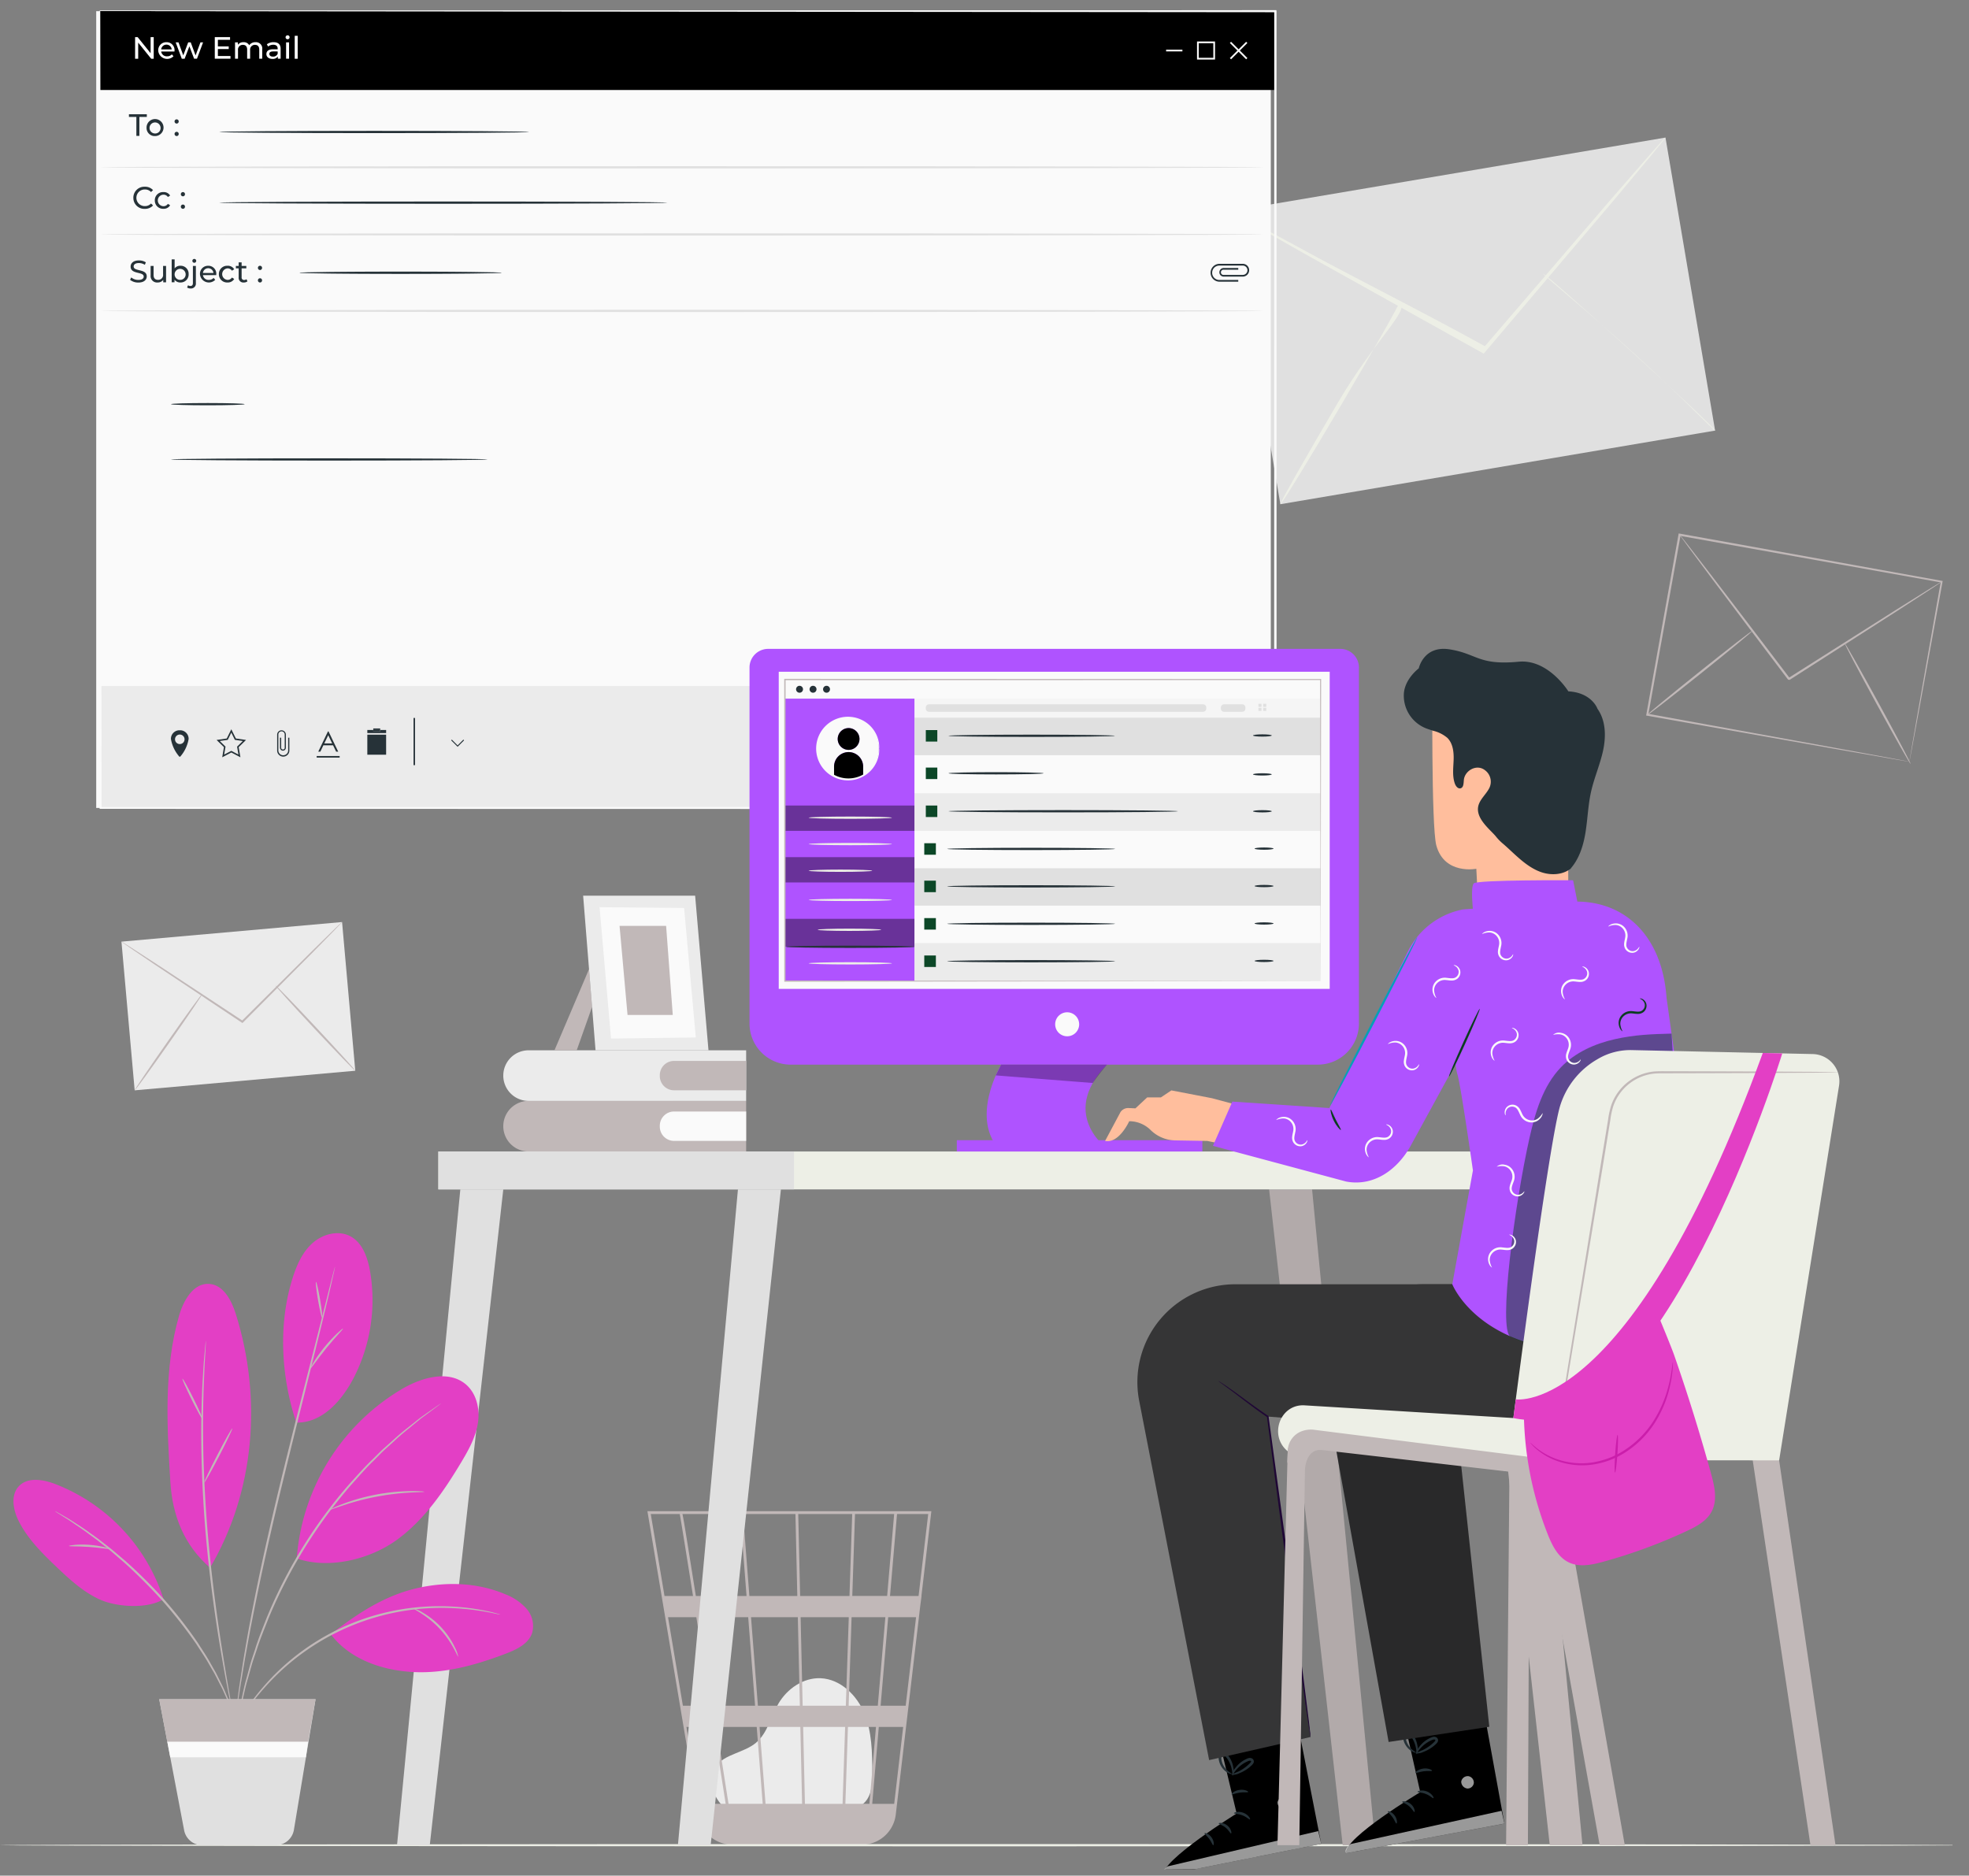 <svg xmlns="http://www.w3.org/2000/svg" xmlns:xlink="http://www.w3.org/1999/xlink" width="636.43" height="606.268" viewBox="0 0 636.43 606.268">
  <rect x="0" y="0" width="636.43" height="606.268" fill="#808080" stroke="none"/>
  <defs>
    <clipPath id="clip-path">
      <path id="Caminho_464" data-name="Caminho 464" d="M184.825,263.18l631.1-3.274V862.9l-631.1,3.274Z" fill="none"/>
    </clipPath>
    <clipPath id="clip-path-2">
      <rect id="Retângulo_231" data-name="Retângulo 231" width="379.947" height="39.601" transform="translate(217.229 481.653)" fill="none"/>
    </clipPath>
    <clipPath id="clip-path-3">
      <rect id="Retângulo_232" data-name="Retângulo 232" width="35.947" height="5.938" transform="translate(506.688 604.031)" fill="none"/>
    </clipPath>
    <clipPath id="clip-path-4">
      <rect id="Retângulo_233" data-name="Retângulo 233" width="41.895" height="8.174" transform="translate(438.53 520.28)" fill="none"/>
    </clipPath>
    <clipPath id="clip-path-5">
      <rect id="Retângulo_234" data-name="Retângulo 234" width="41.895" height="8.174" transform="translate(438.53 536.969)" fill="none"/>
    </clipPath>
    <clipPath id="clip-path-6">
      <rect id="Retângulo_235" data-name="Retângulo 235" width="41.895" height="9.039" transform="translate(438.53 556.901)" fill="none"/>
    </clipPath>
    <clipPath id="clip-path-7">
      <rect id="Retângulo_236" data-name="Retângulo 236" width="4.094" height="4.048" transform="translate(657.119 833.976)" fill="none"/>
    </clipPath>
    <clipPath id="clip-path-8">
      <rect id="Retângulo_237" data-name="Retângulo 237" width="51.359" height="13.731" transform="translate(619.722 845.22)" fill="none"/>
    </clipPath>
    <clipPath id="clip-path-9">
      <rect id="Retângulo_238" data-name="Retângulo 238" width="4.096" height="4.047" transform="translate(597.736 840.68)" fill="none"/>
    </clipPath>
    <clipPath id="clip-path-10">
      <rect id="Retângulo_239" data-name="Retângulo 239" width="51.235" height="14.398" transform="translate(560.643 851.777)" fill="none"/>
    </clipPath>
    <clipPath id="clip-path-11">
      <rect id="Retângulo_240" data-name="Retângulo 240" width="59.321" height="101.145" transform="translate(671.632 593.999)" fill="none"/>
    </clipPath>
  </defs>
  <g id="Grupo_194" data-name="Grupo 194" transform="translate(-184.825 -259.905)">
    <rect id="Retângulo_230" data-name="Retângulo 230" width="636.43" height="602.994" transform="translate(184.825 263.18)" fill="none"/>
    <g id="Grupo_104" data-name="Grupo 104">
      <g id="Grupo_103" data-name="Grupo 103">
        <g id="Grupo_193" data-name="Grupo 193">
          <g id="Grupo_192" data-name="Grupo 192" clip-path="url(#clip-path)">
            <g id="Grupo_102" data-name="Grupo 102">
              <path id="Caminho_151" data-name="Caminho 151" d="M691.556,488.342l.2,67.391-28.91,1.379-.836-16.391s-10.269,2.039-12.918-7.5c-1.693-6.092-1.271-53.175-1.271-53.175Z" fill="#ffbe9d"/>
              <path id="Caminho_152" data-name="Caminho 152" d="M692.061,541.121c3.078-3.2,4.5-7.648,5.217-12.029s.84-8.853,1.8-13.191c1.01-4.551,2.931-8.862,3.91-13.42s.888-9.661-1.812-13.461c0,0-1.782-5.221-9.418-5.644,0,0-6.485-10.5-16.063-9.581-13.024,1.246-13.379-2.585-22.35-4-8.386-1.319-9.944,6.156-9.944,6.156s-4.611,3.424-4.824,8.354a1.155,1.155,0,0,1-.005.132,11.366,11.366,0,0,0,7.771,11.11q.867.293,1.741.572a11.03,11.03,0,0,1,4.57,2.3c1.814,1.807,2.111,4.617,2.017,7.18s-.457,5.205.408,7.613c.294.822,1,1.723,1.843,1.5,1.005-.268.96-1.668,1.059-2.7.286-3.017,4.163-5.308,6.889-3.1a4.615,4.615,0,0,1,1.385,5.612c-1.013,2.123-3.223,3.783-3.652,6.135-.722,3.963,3.928,7.428,5.7,9.583a16.014,16.014,0,0,0,2.028,2.129c3.836,3.229,7.6,7.694,12.641,9.443,3.383,1.171,7.5.879,10.073-1.617" fill="#263238"/>
              <path id="Caminho_156" data-name="Caminho 156" d="M660.912,553.854s-.788-7.16.246-8.389,32.13-1.024,32.13-1.024l1.637,8.211-3.461,6.139-29.581,2.572Z" fill="#af53ff"/>
              <path id="Caminho_23" data-name="Caminho 23" d="M419.115,844.341c-1.962-1.682-6.337-7.011-2.968-13.211,1.237-2.271,3.865-3.4,6.242-4.4s4.878-1.869,6.845-3.545c3.711-3.157,4.734-8.4,7.2-12.614,2.829-4.836,8.107-8.456,13.684-8.2,6.385.291,11.71,5.507,14.125,11.453s2.5,12.551,2.549,18.972c.026,3.551-.131,7.555-2.737,9.953-2.4,2.21-6.024,2.238-9.28,2.138l-34.9-1.073" fill="#ebebeb"/>
              <path id="Caminho_24" data-name="Caminho 24" d="M485.863,748.374H394.085l16.532,98.579a11.01,11.01,0,0,0,7.837,8.777c.109.034.219.057.321.087.274.07.537.162.817.211a11.52,11.52,0,0,0,1.869.219c.006.03.01.064.015.095l.448-.071H462.83a11.536,11.536,0,0,0,2.247-.22,11.052,11.052,0,0,0,9.286-9.635l7.968-67.922.361-2.7h-.042l3.155-26.9ZM468.55,811.256h-9.419l.949-28.61h10.914Zm3.358-28.61h9.014l-3.357,28.61H469.46ZM445,842.971l-.573-24.854h13.563l-.825,24.854Zm-14.665-24.858h13.179l.573,24.854h-11.82Zm1.018,24.854H420.3c-1.05-6.706-2.419-15.433-3.9-24.854h13.014ZM429.8,811.252l-2.224-28.61H442.7l.66,28.61Zm14.465,0-.66-28.61H459.17l-.95,28.61Zm-.817-35.472-.611-26.491h17.436L459.4,775.78Zm-.912,0H427.046l-2.059-26.491h16.944Zm-16.407,0H409.74c-.579-3.659-1.131-7.124-1.628-10.239-1.71-10.711-2.353-14.74-2.71-16.255h18.672Zm.533,6.861,2.224,28.609H415.333c-.456-2.9-.918-5.839-1.381-8.779-1.063-6.753-2.127-13.505-3.126-19.831ZM414.409,811.25h-8.856l-4.8-28.609H409.9c1.4,8.842,2.947,18.687,4.506,28.609m1.077,6.861c1.351,8.6,2.679,17.081,3.9,24.853h-8.51L406.7,818.113Zm42.589,24.853.825-24.853h9.065l-2.124,24.853Zm2.231-67.185.879-26.491h12.653l-2.263,26.491ZM404.538,749.29c.363,1.916,2.039,12.341,4.287,26.491h-9.212L395.17,749.29Zm69.312,93.681h-7.1l2.124-24.854h7.879Zm7.883-67.185H472.5l2.263-26.492h10.081Z" fill="#c1b8b8"/>
              <rect id="Retângulo_76" data-name="Retângulo 76" width="142.521" height="96.065" transform="translate(582.63 328.17) rotate(-9.613)" fill="#e0e0e0"/>
              <path id="Caminho_25" data-name="Caminho 25" d="M723.142,304.362a10.057,10.057,0,0,1-1.1,1.481l-3.331,4.092-12.441,14.9-41.528,48.975-.342.4-.465-.257-1.12-.621-56.83-31.7-17.148-9.736-4.632-2.7a10.1,10.1,0,0,1-1.572-1.02,10.117,10.117,0,0,1,1.7.792l4.749,2.492,17.35,9.378c14.7,8.087,36.885,19.148,59.1,31.373l-.962.621-.8.146,41.821-48.723,12.751-14.638q2.19-2.451,3.518-3.933a10.053,10.053,0,0,1,1.291-1.319" fill="#edefe6"/>
              <path id="Caminho_26" data-name="Caminho 26" d="M598.678,422.881c-.308-.182,8.059-14.95,18.687-32.993,12.063-20.478,23.612-30.084,19.8-32.338.307.181-8.057,14.95-18.686,33s-19.492,32.516-19.8,32.335" fill="#edefe6"/>
              <path id="Caminho_27" data-name="Caminho 27" d="M683.671,348.452c.241-.265,12.861,10.855,28.2,24.831s27.566,25.526,27.325,25.791-10.779-10.852-26.115-24.834-29.646-25.522-29.4-25.787" fill="#edefe6"/>
              <rect id="Retângulo_77" data-name="Retângulo 77" width="71.587" height="48.253" transform="translate(224.084 564.277) rotate(-5.077)" fill="#ebebeb"/>
              <path id="Caminho_28" data-name="Caminho 28" d="M295.39,557.942a4.921,4.921,0,0,1-.607.7l-1.831,1.917c-1.661,1.7-3.978,4.062-6.824,6.968L263.386,590.4l-.187.189-.22-.147-.536-.355-27.2-18.138-8.2-5.557-2.21-1.539a5.189,5.189,0,0,1-.747-.573,5.2,5.2,0,0,1,.819.465l2.279,1.437,8.315,5.386,27.3,17.978.537.355-.408.042c8.928-8.873,16.99-16.883,22.878-22.736,2.908-2.843,5.277-5.166,6.97-6.822.8-.761,1.429-1.369,1.915-1.831a5.118,5.118,0,0,1,.7-.607" fill="#c1b8b8"/>
              <path id="Caminho_29" data-name="Caminho 29" d="M228.355,612.34c-.147-.1,4.63-7.166,10.662-15.777s11.055-15.508,11.2-15.4-4.63,7.168-10.67,15.777S228.5,612.441,228.355,612.34" fill="#c1b8b8"/>
              <path id="Caminho_30" data-name="Caminho 30" d="M273.872,578.451c.13-.122,6.01,5.948,13.13,13.555s12.788,13.877,12.658,14-6.01-5.946-13.133-13.557-12.787-13.876-12.657-14" fill="#c1b8b8"/>
              <path id="Caminho_31" data-name="Caminho 31" d="M801.988,506.111s.048-.38.162-1.082q.184-1.092.523-3.1c.472-2.727,1.158-6.688,2.033-11.745,1.781-10.132,4.332-24.65,7.438-42.315l.229.33-84.719-15.125h-.006l.41-.284c-3.738,20.77-7.286,40.5-10.467,58.18l-.261-.375L778.3,501.7l17.426,3.213,4.641.873,1.2.235a4.006,4.006,0,0,1,.418.1,2.793,2.793,0,0,1-.387-.051l-1.174-.19-4.593-.785c-4.061-.707-9.948-1.733-17.383-3.03l-61.234-10.82-.318-.056.059-.32c3.162-17.68,6.691-37.417,10.406-58.191l.062-.347.349.061h.006l84.694,15.26.281.05-.051.28c-3.239,17.715-5.9,32.275-7.762,42.436-.933,5.019-1.662,8.949-2.164,11.652q-.373,1.964-.577,3.033c-.132.679-.212,1.012-.212,1.012" fill="#c1b8b8"/>
              <path id="Caminho_32" data-name="Caminho 32" d="M812.426,447.928a7.511,7.511,0,0,1-.964.7l-2.842,1.888L798.1,457.35l-34.846,22.327c-.948-.167-.27-.057-.486-.1l-.015-.019-.029-.038-.056-.076-.11-.151-.227-.3-.456-.6-.907-1.2-1.794-2.37-3.508-4.636c-2.294-3.039-4.507-5.973-6.62-8.769l-11.177-14.873-7.486-10.066q-1.265-1.736-2.007-2.757a7.368,7.368,0,0,1-.66-.989,7.637,7.637,0,0,1,.77.9q.783.988,2.112,2.676l7.666,9.93c3.229,4.224,7.055,9.233,11.3,14.782l6.654,8.745q1.727,2.277,3.517,4.629l1.8,2.368.907,1.2.456.6.229.3.11.151.056.075.03.037.014.02c-.205-.035.481.1-.457-.071l34.956-22.152,10.638-6.646,2.912-1.777a7.5,7.5,0,0,1,1.041-.578" fill="#c1b8b8"/>
              <path id="Caminho_33" data-name="Caminho 33" d="M751.256,463.8c.122.152-7.425,6.4-16.853,13.943s-17.176,13.545-17.3,13.392,7.424-6.393,16.856-13.944,17.172-13.542,17.295-13.391" fill="#c1b8b8"/>
              <path id="Caminho_34" data-name="Caminho 34" d="M802.412,506.886c-.171.1-5.08-8.564-10.962-19.333s-10.513-19.581-10.341-19.676,5.077,8.562,10.961,19.335,10.514,19.58,10.342,19.676" fill="#c1b8b8"/>
              <path id="Caminho_35" data-name="Caminho 35" d="M426,615.755v16.352H355.676a8.177,8.177,0,0,1,0-16.354" fill="#c1b8b8"/>
              <path id="Caminho_36" data-name="Caminho 36" d="M426,628.681H402.7a4.609,4.609,0,0,1-4.609-4.609v-.28a4.609,4.609,0,0,1,4.609-4.609H426Z" fill="#fafafa"/>
              <path id="Caminho_37" data-name="Caminho 37" d="M426,599.4v16.357H355.676a8.178,8.178,0,0,1,0-16.357Z" fill="#ebebeb"/>
              <path id="Caminho_38" data-name="Caminho 38" d="M426,612.328H402.7a4.61,4.61,0,0,1-4.609-4.609v-.281a4.61,4.61,0,0,1,4.609-4.609H426Z" fill="#c1b8b8"/>
              <path id="Caminho_39" data-name="Caminho 39" d="M375.213,573.164,364.044,599.4h7.189l4.962-14.012Z" fill="#c1b8b8"/>
              <path id="Caminho_40" data-name="Caminho 40" d="M409.51,549.424l4.315,49.976H377.319l-4.01-49.976Z" fill="#ebebeb"/>
              <path id="Caminho_41" data-name="Caminho 41" d="M405.944,553.388l3.782,41.86-27.4.361-3.706-42.464Z" fill="#fafafa"/>
              <path id="Caminho_42" data-name="Caminho 42" d="M400.13,559.183l2.151,28.8h-14.62l-2.579-28.8Z" fill="#c1b8b8"/>
              <path id="Caminho_43" data-name="Caminho 43" d="M821.255,856.339c0,.2-142.481.366-318.2.366-175.779,0-318.228-.163-318.228-.366s142.451-.366,318.228-.366c175.718,0,318.2.162,318.2.366" fill="#edefe6"/>
              <rect id="Retângulo_78" data-name="Retângulo 78" width="379.658" height="257.546" transform="translate(215.923 263.515)" fill="#fafafa"/>
              <path id="Caminho_44" data-name="Caminho 44" d="M597.321,521.254H217.085V263.322H597.321Zm-.291-257.739H217.372v257.55H597.03" fill="#fafafa"/>
              <path id="Caminho_45" data-name="Caminho 45" d="M597.321,521.254H217.085V263.322H597.321Zm-.291-257.739H217.372v257.55H597.03" fill="#fafafa"/>
              <path id="Retângulo_79" data-name="Retângulo 79" d="M0,0H379.947V25.532H0Z" transform="translate(217.229 263.467)"/>
              <g id="Grupo_74" data-name="Grupo 74">
                <g id="Grupo_73" data-name="Grupo 73">
                  <g id="Grupo_173" data-name="Grupo 173">
                    <g id="Grupo_172" data-name="Grupo 172" clip-path="url(#clip-path-2)">
                      <g id="Grupo_72" data-name="Grupo 72">
                        <rect id="Retângulo_80" data-name="Retângulo 80" width="379.947" height="39.601" transform="translate(217.229 481.653)" fill="#ebebeb"/>
                      </g>
                    </g>
                  </g>
                </g>
              </g>
              <path id="Caminho_46" data-name="Caminho 46" d="M289.347,500.817h3.137l.989,2.055h.674l-3.14-6.556h-.172l-3.147,6.556h.681Zm1.571-3.268,1.27,2.657h-2.547Z" fill="#263238"/>
              <rect id="Retângulo_82" data-name="Retângulo 82" width="7.428" height="0.523" transform="translate(287.18 504.269)" fill="#263238"/>
              <path id="Caminho_47" data-name="Caminho 47" d="M243.185,495.954h-.5a2.764,2.764,0,0,0-2.609,2.817,11.7,11.7,0,0,0,2.609,5.587s.2.343.5,0a11.7,11.7,0,0,0,2.61-5.587,2.764,2.764,0,0,0-2.61-2.817m-.25,4.459a1.539,1.539,0,1,1,1.539-1.539h0a1.539,1.539,0,0,1-1.539,1.539" fill="#263238"/>
              <path id="Caminho_48" data-name="Caminho 48" d="M277.971,502.5a1.591,1.591,0,0,1-3.18,0v-5.136a1.029,1.029,0,1,1,2.057,0h0v4.356h.006a.585.585,0,0,1-1.143-.009v-3.354h-.385v3.363h.012a.95.95,0,0,0,1.883,0h.009v-.086c0-.024,0-.046,0-.071h0v-4.247h0a1.413,1.413,0,0,0-2.823,0h0v5.366h.01a1.972,1.972,0,0,0,3.927,0h.009v-4.324h-.382Z" fill="#263238"/>
              <path id="Caminho_49" data-name="Caminho 49" d="M261.062,498.612l-1.472-2.979-1.47,2.979-3.289.478,2.379,2.321-.562,3.277,2.942-1.548,2.943,1.547-.563-3.277,2.381-2.321Zm.833,5.2-2.308-1.209-2.308,1.209.42-2.442.024-.125-1.869-1.818,2.58-.375,1.15-2.336,1.155,2.336,2.574.375-1.766,1.733-.089.087Z" fill="#263238"/>
              <path id="Caminho_50" data-name="Caminho 50" d="M318.972,491.973h-.478v15.265h.478Zm-.235,15.264" fill="#263238"/>
              <rect id="Retângulo_83" data-name="Retângulo 83" width="6.077" height="6.477" transform="translate(303.553 497.375)" fill="#263238"/>
              <path id="Caminho_51" data-name="Caminho 51" d="M305.473,495.859v.5h2.24v-.5h1.918v1h-6.078v-1Z" fill="#263238"/>
              <rect id="Retângulo_84" data-name="Retângulo 84" width="2.239" height="0.498" transform="translate(305.473 495.361)" fill="#263238"/>
              <rect id="Retângulo_85" data-name="Retângulo 85" width="2.239" height="0.498" transform="translate(305.473 495.859)" fill="#263238"/>
              <path id="Caminho_52" data-name="Caminho 52" d="M332.731,500.844l1.869-1.869.226.226-2.088,2.089-2.089-2.089.227-.226Z" fill="#263238"/>
              <path id="Caminho_53" data-name="Caminho 53" d="M561.741,276.512h5.267v-.28h0v-.278h-5.267Z" fill="#fafafa"/>
              <path id="Caminho_54" data-name="Caminho 54" d="M588.013,273.8l-.4-.395-2.436,2.438-2.436-2.437-.394.395,2.436,2.436-2.436,2.437.394.4,2.436-2.437,2.436,2.437.4-.4-2.434-2.438Z" fill="#fafafa"/>
              <path id="Caminho_55" data-name="Caminho 55" d="M571.733,279.146h5.826v-5.832h-5.826Zm.56-5.267H577v4.711h-4.709Z" fill="#fafafa"/>
              <path id="Caminho_56" data-name="Caminho 56" d="M588.587,347.248a2.068,2.068,0,0,0-2-2.064h-7.851v.013a2.887,2.887,0,0,0,0,5.749v.014h6.327V350.4H579a2.326,2.326,0,0,1-.1-4.651h7.62a1.506,1.506,0,1,1,0,3.012h-6.376v.006a.854.854,0,0,1,.011-1.678h4.909v-.562h-4.92v.022a1.389,1.389,0,0,0,0,2.748v.013h.127c.035,0,.069.011.1.011v-.011h6.214a2.07,2.07,0,0,0,2-2.064" fill="#263238"/>
              <path id="Caminho_57" data-name="Caminho 57" d="M234.508,271.9v6.99h-.819l-4.195-5.213v5.213h-1V271.9h.818l4.194,5.212V271.9Z" fill="#fff"/>
              <path id="Caminho_58" data-name="Caminho 58" d="M241.219,276.559h-4.294a1.793,1.793,0,0,0,1.917,1.547,1.975,1.975,0,0,0,1.528-.638l.529.619a2.885,2.885,0,0,1-4.932-1.848,2.59,2.59,0,0,1,2.483-2.694c.058,0,.116,0,.174,0a2.552,2.552,0,0,1,2.62,2.481c0,.082,0,.164-.005.246s-.01.2-.02.288m-4.294-.689h3.4a1.708,1.708,0,0,0-3.4,0" fill="#fff"/>
              <path id="Caminho_59" data-name="Caminho 59" d="M250.469,273.594l-1.979,5.293h-.919l-1.525-4.015-1.548,4.016h-.918l-1.969-5.294h.909l1.539,4.216,1.6-4.216h.809l1.568,4.234,1.578-4.234Z" fill="#fff"/>
              <path id="Caminho_60" data-name="Caminho 60" d="M259.324,278.018v.869h-5.073V271.9h4.933v.869h-3.933v2.146h3.5v.849h-3.5v2.257Z" fill="#fff"/>
              <path id="Caminho_61" data-name="Caminho 61" d="M269.582,275.841v3.046h-.961v-2.936c0-1.039-.5-1.548-1.368-1.548a1.539,1.539,0,0,0-1.6,1.473,1.522,1.522,0,0,0,.015.286v2.726h-.959v-2.937c0-1.039-.5-1.548-1.369-1.548a1.538,1.538,0,0,0-1.6,1.473,1.608,1.608,0,0,0,.014.286v2.726h-.958v-5.294h.919v.789a2.144,2.144,0,0,1,1.827-.838,1.958,1.958,0,0,1,1.838.978,2.382,2.382,0,0,1,2.035-.978,2.028,2.028,0,0,1,2.18,1.866,2,2,0,0,1-.012.43" fill="#fff"/>
              <path id="Caminho_62" data-name="Caminho 62" d="M275.532,275.691v3.195h-.907v-.7a1.968,1.968,0,0,1-1.738.758c-1.2,0-1.957-.638-1.957-1.557,0-.849.55-1.548,2.127-1.548h1.52v-.189c0-.809-.468-1.28-1.417-1.28a2.682,2.682,0,0,0-1.677.571l-.4-.719a3.518,3.518,0,0,1,2.187-.679c1.448,0,2.266.7,2.266,2.147m-.959,1.577v-.739H273.1c-.948,0-1.216.368-1.216.819,0,.529.439.858,1.168.858a1.538,1.538,0,0,0,1.527-.938" fill="#fff"/>
              <path id="Caminho_63" data-name="Caminho 63" d="M277.133,271.956a.632.632,0,0,1,.634-.628h.015a.619.619,0,0,1,.647.591v.017a.65.65,0,0,1-1.3.02m.17,1.638h.959v5.293H277.3Z" fill="#fff"/>
              <rect id="Retângulo_86" data-name="Retângulo 86" width="0.959" height="7.41" transform="translate(280.086 271.478)" fill="#fff"/>
              <path id="Caminho_64" data-name="Caminho 64" d="M228.9,297.7h-2.4v-.868h5.781v.868h-2.4v6.122H228.9Z" fill="#263238"/>
              <path id="Caminho_65" data-name="Caminho 65" d="M232.19,301.177a2.748,2.748,0,1,1,2.787,2.708h-.031a2.633,2.633,0,0,1-2.754-2.506c0-.067,0-.134,0-.2m4.533,0a1.784,1.784,0,1,0-1.777,1.869,1.737,1.737,0,0,0,1.781-1.691,1.519,1.519,0,0,0,0-.178" fill="#263238"/>
              <path id="Caminho_66" data-name="Caminho 66" d="M241.247,299.159a.667.667,0,0,1,.656-.678h.024a.66.66,0,0,1,.66.659c0,.006,0,.013,0,.019a.666.666,0,0,1-.642.689h-.017a.676.676,0,0,1-.68-.673v-.016m0,4.035a.669.669,0,0,1,.658-.679h.022a.66.66,0,0,1,.66.659v.02a.66.66,0,0,1-.63.688h-.029a.675.675,0,0,1-.68-.67v-.018" fill="#263238"/>
              <path id="Caminho_67" data-name="Caminho 67" d="M227.927,323.841a3.536,3.536,0,0,1,3.491-3.579c.073,0,.145,0,.218,0a3.454,3.454,0,0,1,2.655,1.089l-.648.628a2.593,2.593,0,0,0-1.968-.829,2.688,2.688,0,0,0-.153,5.374h.153a2.6,2.6,0,0,0,1.968-.84l.648.631a3.468,3.468,0,0,1-2.666,1.1,3.533,3.533,0,0,1-3.691-3.367c0-.07-.005-.139,0-.208" fill="#263238"/>
              <path id="Caminho_68" data-name="Caminho 68" d="M234.861,324.69a2.638,2.638,0,0,1,2.574-2.7c.075,0,.151,0,.226,0a2.361,2.361,0,0,1,2.155,1.129l-.729.471a1.648,1.648,0,0,0-1.436-.76,1.863,1.863,0,0,0,0,3.725,1.648,1.648,0,0,0,1.436-.758l.729.458a2.368,2.368,0,0,1-2.155,1.138,2.652,2.652,0,0,1-2.793-2.5c0-.068,0-.136,0-.2" fill="#263238"/>
              <path id="Caminho_69" data-name="Caminho 69" d="M243.278,322.673a.667.667,0,0,1,.656-.679h.023a.66.66,0,0,1,.66.66v.019a.666.666,0,0,1-.643.688h-.017a.676.676,0,0,1-.679-.673v-.016m0,4.035a.669.669,0,0,1,.657-.68h.022a.66.66,0,0,1,.66.66v.02a.66.66,0,0,1-.631.687h-.029a.675.675,0,0,1-.679-.67v-.018" fill="#263238"/>
              <path id="Caminho_70" data-name="Caminho 70" d="M226.874,350.357l.368-.78a3.593,3.593,0,0,0,2.309.809c1.209,0,1.727-.468,1.727-1.078,0-1.707-4.233-.629-4.233-3.225,0-1.078.838-2,2.676-2a4.119,4.119,0,0,1,2.248.618l-.33.8a3.609,3.609,0,0,0-1.917-.568c-1.188,0-1.7.5-1.7,1.108,0,1.708,4.233.641,4.233,3.207,0,1.068-.859,1.987-2.706,1.987a4.147,4.147,0,0,1-2.676-.879" fill="#263238"/>
              <path id="Caminho_71" data-name="Caminho 71" d="M238.5,345.863v5.293h-.913v-.8a2.148,2.148,0,0,1-1.8.858,2.078,2.078,0,0,1-2.279-1.857,2.125,2.125,0,0,1,0-.451v-3.044h.959V348.8c0,1.039.518,1.558,1.429,1.558a1.561,1.561,0,0,0,1.638-1.759v-2.735Z" fill="#263238"/>
              <path id="Caminho_72" data-name="Caminho 72" d="M245.8,348.51a2.578,2.578,0,0,1-2.442,2.7c-.078,0-.156,0-.234,0a2.233,2.233,0,0,1-1.887-.9v.839h-.919v-7.409h.954v2.916a2.252,2.252,0,0,1,1.848-.849,2.569,2.569,0,0,1,2.676,2.456c0,.08,0,.16,0,.24m-.968,0a1.784,1.784,0,1,0-1.788,1.869,1.745,1.745,0,0,0,1.792-1.7c0-.058,0-.116,0-.174" fill="#263238"/>
              <path id="Caminho_73" data-name="Caminho 73" d="M245.3,352.833l.31-.738a1.2,1.2,0,0,0,.778.25c.509,0,.789-.321.789-.929v-5.555h.959v5.532a1.579,1.579,0,0,1-1.383,1.753,1.546,1.546,0,0,1-.3.006,1.882,1.882,0,0,1-1.149-.32M247,344.225a.632.632,0,0,1,.635-.629h.014a.624.624,0,1,1-.649.629" fill="#263238"/>
              <path id="Caminho_74" data-name="Caminho 74" d="M254.719,348.828h-4.3a1.792,1.792,0,0,0,1.917,1.547,1.979,1.979,0,0,0,1.528-.638l.528.619a2.885,2.885,0,0,1-4.932-1.848,2.591,2.591,0,0,1,2.484-2.694c.057,0,.114,0,.172,0a2.552,2.552,0,0,1,2.621,2.48c0,.082,0,.164-.005.247s-.01.2-.02.288m-4.293-.687h3.4a1.708,1.708,0,0,0-3.4,0" fill="#263238"/>
              <path id="Caminho_75" data-name="Caminho 75" d="M255.572,348.509a2.644,2.644,0,0,1,2.588-2.7c.069,0,.139,0,.208,0a2.364,2.364,0,0,1,2.158,1.129l-.73.471a1.649,1.649,0,0,0-1.437-.76,1.869,1.869,0,0,0,0,3.726,1.649,1.649,0,0,0,1.437-.759l.73.458a2.368,2.368,0,0,1-2.158,1.139,2.652,2.652,0,0,1-2.793-2.5c0-.067,0-.135,0-.2" fill="#263238"/>
              <path id="Caminho_76" data-name="Caminho 76" d="M264.8,350.847a1.811,1.811,0,0,1-1.159.368,1.508,1.508,0,0,1-1.675-1.322,1.493,1.493,0,0,1,0-.334v-2.906h-.9v-.789h.9v-1.158h.958v1.158h1.518v.789h-1.518v2.866a.781.781,0,0,0,.829.889,1.207,1.207,0,0,0,.749-.25Z" fill="#263238"/>
              <path id="Caminho_77" data-name="Caminho 77" d="M268.19,346.492a.666.666,0,0,1,.656-.678.088.088,0,0,1,.023,0,.659.659,0,0,1,.66.659.131.131,0,0,1,0,.019.666.666,0,0,1-.642.689h-.017a.677.677,0,0,1-.68-.673c0-.005,0-.011,0-.016m0,4.035a.667.667,0,0,1,.657-.679h.022a.66.66,0,0,1,.66.659v.02a.66.66,0,0,1-.63.688h-.029a.675.675,0,0,1-.68-.67.154.154,0,0,1,0-.022" fill="#263238"/>
              <path id="Caminho_78" data-name="Caminho 78" d="M355.819,302.569c0,.2-22.411.366-50.048.366s-50.052-.164-50.052-.366,22.4-.366,50.052-.366,50.048.163,50.048.366" fill="#263238"/>
              <path id="Caminho_79" data-name="Caminho 79" d="M400.516,325.407c0,.2-32.417.366-72.395.366s-72.4-.163-72.4-.366,32.41-.366,72.4-.366,72.395.164,72.395.366" fill="#263238"/>
              <path id="Caminho_80" data-name="Caminho 80" d="M346.974,348.069a2.257,2.257,0,0,1-.66.074l-1.9.069-7,.117c-5.914.066-14.083.11-23.107.11s-17.2-.041-23.111-.11l-7-.117-1.9-.069a2.257,2.257,0,0,1-.66-.074,2.223,2.223,0,0,1,.66-.073l1.9-.07,7-.116c5.914-.066,14.084-.11,23.111-.11s17.193.04,23.107.11l7,.116,1.9.07a2.257,2.257,0,0,1,.66.073" fill="#263238"/>
              <path id="Caminho_81" data-name="Caminho 81" d="M593.076,360.4c0,.2-84.109.366-187.842.366-103.767,0-187.859-.164-187.859-.366s84.092-.366,187.859-.366c103.731,0,187.842.164,187.842.366" fill="#e0e0e0"/>
              <path id="Caminho_82" data-name="Caminho 82" d="M593.076,335.678c0,.2-84.142.366-187.913.366-103.808,0-187.934-.162-187.934-.366s84.127-.365,187.934-.365c103.767,0,187.913.163,187.913.365" fill="#e0e0e0"/>
              <path id="Caminho_83" data-name="Caminho 83" d="M593.076,313.989c0,.2-84.109.366-187.842.366-103.767,0-187.859-.164-187.859-.366s84.092-.366,187.859-.366c103.731,0,187.842.163,187.842.366" fill="#e0e0e0"/>
              <path id="Caminho_84" data-name="Caminho 84" d="M263.931,390.55c0,.2-5.341.366-11.928.366s-11.928-.164-11.928-.366,5.339-.366,11.928-.366,11.928.164,11.928.366" fill="#263238"/>
              <path id="Caminho_85" data-name="Caminho 85" d="M342.394,408.415c0,.2-22.9.366-51.157.366s-51.161-.164-51.161-.366,22.9-.366,51.161-.366,51.157.164,51.157.366" fill="#263238"/>
              <path id="Caminho_86" data-name="Caminho 86" d="M217.373,263.51c2.99,0,155.9-.132,379.659-.33h.329v.33c.01,78.386.02,165.685.031,257.515v.4h-.366c-142.892-.026-274.782-.05-379.658-.071h-.295v-.29c.179-156.808.291-255.141.295-257.55,0,2.4.11,100.738.294,257.55l-.294-.295c104.877-.02,236.766-.045,379.658-.07l-.367.365v-.031c.011-91.83.022-179.128.031-257.515l.336.336c-223.75-.2-376.669-.332-379.653-.34" fill="#fafafa"/>
              <path id="Caminho_87" data-name="Caminho 87" d="M610.775,604.031h-170.4a13.289,13.289,0,0,1-13.287-13.287V475.669a6.026,6.026,0,0,1,6.026-6.026H618.036a6.026,6.026,0,0,1,6.026,6.026V590.744a13.289,13.289,0,0,1-13.287,13.287" fill="#af53ff"/>
              <path id="Caminho_89" data-name="Caminho 89" d="M542.635,604.031H508.423s-10.527,17.552,0,28.08h35.384s-17.442-11.421-1.173-28.08" fill="#af53ff"/>
              <g id="Grupo_77" data-name="Grupo 77" opacity="0.3">
                <g id="Grupo_76" data-name="Grupo 76">
                  <g id="Grupo_175" data-name="Grupo 175">
                    <g id="Grupo_174" data-name="Grupo 174" clip-path="url(#clip-path-3)">
                      <g id="Grupo_75" data-name="Grupo 75">
                        <path id="Caminho_90" data-name="Caminho 90" d="M508.422,604.031l-1.733,3.48,31.354,2.457a73.836,73.836,0,0,1,4.591-5.936Z"/>
                      </g>
                    </g>
                  </g>
                </g>
              </g>
              <path id="Caminho_91" data-name="Caminho 91" d="M533.638,590.991a3.878,3.878,0,1,1-3.88-3.877h0a3.878,3.878,0,0,1,3.877,3.877" fill="#fafafa"/>
              <rect id="Retângulo_88" data-name="Retângulo 88" width="178.085" height="102.492" transform="translate(436.533 477.046)" fill="#fafafa"/>
              <path id="Retângulo_89" data-name="Retângulo 89" d="M0,0H41.913V91.308H0Z" transform="translate(438.529 485.723)" fill="#af53ff"/>
              <g id="Grupo_80" data-name="Grupo 80" opacity="0.4">
                <g id="Grupo_79" data-name="Grupo 79">
                  <g id="Grupo_177" data-name="Grupo 177">
                    <g id="Grupo_176" data-name="Grupo 176" clip-path="url(#clip-path-4)">
                      <g id="Grupo_78" data-name="Grupo 78">
                        <rect id="Retângulo_90" data-name="Retângulo 90" width="41.895" height="8.173" transform="translate(438.53 520.281)"/>
                      </g>
                    </g>
                  </g>
                </g>
              </g>
              <g id="Grupo_83" data-name="Grupo 83" opacity="0.4">
                <g id="Grupo_82" data-name="Grupo 82">
                  <g id="Grupo_179" data-name="Grupo 179">
                    <g id="Grupo_178" data-name="Grupo 178" clip-path="url(#clip-path-5)">
                      <g id="Grupo_81" data-name="Grupo 81">
                        <rect id="Retângulo_92" data-name="Retângulo 92" width="41.895" height="8.173" transform="translate(438.53 536.97)"/>
                      </g>
                    </g>
                  </g>
                </g>
              </g>
              <g id="Grupo_86" data-name="Grupo 86" opacity="0.4">
                <g id="Grupo_85" data-name="Grupo 85">
                  <g id="Grupo_181" data-name="Grupo 181">
                    <g id="Grupo_180" data-name="Grupo 180" clip-path="url(#clip-path-6)">
                      <g id="Grupo_84" data-name="Grupo 84">
                        <rect id="Retângulo_94" data-name="Retângulo 94" width="41.895" height="9.039" transform="translate(438.53 556.901)"/>
                      </g>
                    </g>
                  </g>
                </g>
              </g>
              <path id="Caminho_93" data-name="Caminho 93" d="M473.154,532.741c0,.2-6.034.366-13.476.366s-13.477-.163-13.477-.366,6.034-.366,13.477-.366,13.476.164,13.476.366" fill="#edefe6"/>
              <path id="Caminho_94" data-name="Caminho 94" d="M473.154,524.211c0,.205-6.034.367-13.476.367s-13.477-.163-13.477-.367,6.034-.366,13.477-.366,13.476.164,13.476.366" fill="#edefe6"/>
              <path id="Caminho_95" data-name="Caminho 95" d="M480.441,565.94c0,.2-9.3.366-20.764.366s-20.766-.162-20.766-.366,9.295-.366,20.766-.366,20.764.163,20.764.366" fill="#263238"/>
              <path id="Caminho_96" data-name="Caminho 96" d="M466.771,541.355c0,.2-4.6.366-10.284.366s-10.284-.164-10.284-.366,4.6-.366,10.284-.366,10.284.164,10.284.366" fill="#edefe6"/>
              <path id="Caminho_97" data-name="Caminho 97" d="M469.677,560.44c0,.2-4.605.367-10.285.367s-10.284-.164-10.284-.367,4.6-.365,10.284-.365,10.285.162,10.285.365" fill="#edefe6"/>
              <path id="Caminho_98" data-name="Caminho 98" d="M473.154,550.794c0,.2-6.034.366-13.476.366S446.2,551,446.2,550.794s6.034-.366,13.477-.366,13.476.164,13.476.366" fill="#edefe6"/>
              <path id="Caminho_99" data-name="Caminho 99" d="M473.154,571.288c0,.2-6.034.366-13.476.366s-13.477-.164-13.477-.366,6.034-.366,13.477-.366,13.476.164,13.476.366" fill="#edefe6"/>
              <path id="Caminho_100" data-name="Caminho 100" d="M458.917,491.882a9.976,9.976,0,0,0-4.506,18.882V507.7a4.7,4.7,0,0,1,9.4,0v2.846a9.979,9.979,0,0,0-4.9-18.674m.2,10.412a3.518,3.518,0,1,1,3.517-3.517h0a3.517,3.517,0,0,1-3.517,3.517" fill="#fafafa"/>
              <path id="Caminho_101" data-name="Caminho 101" d="M459.115,503.009a4.7,4.7,0,0,0-4.7,4.7h0v3.053a9.923,9.923,0,0,0,9.4-.208V507.71a4.7,4.7,0,0,0-4.7-4.7h0"/>
              <path id="Caminho_102" data-name="Caminho 102" d="M459.116,495.253a3.518,3.518,0,1,0,3.518,3.518h0a3.518,3.518,0,0,0-3.518-3.518"/>
              <path id="Caminho_103" data-name="Caminho 103" d="M468.962,501.864c-.081,0-.044-.889-.451-2.4a9.941,9.941,0,0,0-3.649-5.326,9.7,9.7,0,0,0-9.168-1.33,9.651,9.651,0,0,0,0,18.114,9.7,9.7,0,0,0,9.168-1.33,9.953,9.953,0,0,0,3.649-5.325c.407-1.513.369-2.407.451-2.4a2.09,2.09,0,0,1,.042.641,7.846,7.846,0,0,1-.22,1.831A9.953,9.953,0,0,1,465.173,510a10.1,10.1,0,0,1-4.3,1.963,10.271,10.271,0,0,1-5.413-.411,10.28,10.28,0,1,1,9.464-18.019c.083.06.166.123.247.186a9.934,9.934,0,0,1,3.613,5.668,7.855,7.855,0,0,1,.22,1.832,2.093,2.093,0,0,1-.042.641" fill="#fafafa"/>
              <rect id="Retângulo_96" data-name="Retângulo 96" width="131.237" height="12.28" transform="translate(480.444 516.273)" fill="#ebebeb"/>
              <rect id="Retângulo_97" data-name="Retângulo 97" width="131.237" height="6.159" transform="translate(480.444 485.725)" fill="#f5f5f5"/>
              <path id="Caminho_104" data-name="Caminho 104" d="M573.707,489.979H485.086a1.013,1.013,0,0,1-1.014-1.011v-.387a1.013,1.013,0,0,1,1.011-1.014h88.624a1.012,1.012,0,0,1,1.013,1.012v.386a1.012,1.012,0,0,1-1.011,1.014h0" fill="#e0e0e0"/>
              <path id="Caminho_105" data-name="Caminho 105" d="M586.362,489.979h-5.9a1.012,1.012,0,0,1-1.012-1.012v-.386a1.013,1.013,0,0,1,1.011-1.014h5.9a1.014,1.014,0,0,1,1.014,1.012v.386a1.013,1.013,0,0,1-1.011,1.014h0" fill="#e0e0e0"/>
              <rect id="Retângulo_98" data-name="Retângulo 98" width="0.993" height="0.993" transform="translate(591.58 487.397)" fill="#e0e0e0"/>
              <rect id="Retângulo_99" data-name="Retângulo 99" width="0.993" height="0.993" transform="translate(591.58 488.71)" fill="#e0e0e0"/>
              <rect id="Retângulo_100" data-name="Retângulo 100" width="0.993" height="0.993" transform="translate(593.126 487.397)" fill="#e0e0e0"/>
              <rect id="Retângulo_101" data-name="Retângulo 101" width="0.993" height="0.993" transform="translate(593.126 488.71)" fill="#e0e0e0"/>
              <rect id="Retângulo_102" data-name="Retângulo 102" width="131.237" height="12.28" transform="translate(480.444 491.883)" fill="#e0e0e0"/>
              <rect id="Retângulo_103" data-name="Retângulo 103" width="3.715" height="3.715" transform="translate(484.072 495.892)" fill="#0c4727"/>
              <path id="Caminho_106" data-name="Caminho 106" d="M545.188,497.737c0,.2-12.045.366-26.9.366s-26.9-.163-26.9-.366,12.043-.366,26.9-.366,26.9.164,26.9.366" fill="#263238"/>
              <path id="Caminho_107" data-name="Caminho 107" d="M595.892,497.636c0,.2-1.357.366-3.032.366s-3.032-.164-3.032-.366,1.358-.366,3.032-.366,3.032.164,3.032.366" fill="#263238"/>
              <rect id="Retângulo_104" data-name="Retângulo 104" width="131.237" height="12.28" transform="translate(480.444 528.454)" fill="#fafafa"/>
              <rect id="Retângulo_105" data-name="Retângulo 105" width="3.751" height="3.715" transform="translate(483.572 532.463)" fill="#0c4727"/>
              <path id="Caminho_108" data-name="Caminho 108" d="M545.275,534.309c0,.2-12.161.366-27.158.366s-27.161-.164-27.161-.366,12.158-.366,27.161-.366,27.158.162,27.158.366" fill="#263238"/>
              <path id="Caminho_109" data-name="Caminho 109" d="M596.463,534.208c0,.2-1.371.366-3.059.366s-3.061-.164-3.061-.366,1.369-.366,3.061-.366,3.059.163,3.059.366" fill="#263238"/>
              <rect id="Retângulo_106" data-name="Retângulo 106" width="131.237" height="12.28" transform="translate(480.444 540.554)" fill="#e0e0e0"/>
              <rect id="Retângulo_107" data-name="Retângulo 107" width="3.751" height="3.715" transform="translate(483.572 544.561)" fill="#0c4727"/>
              <path id="Caminho_110" data-name="Caminho 110" d="M545.275,546.408c0,.2-12.161.366-27.158.366s-27.161-.163-27.161-.366,12.158-.366,27.161-.366,27.158.163,27.158.366" fill="#263238"/>
              <path id="Caminho_111" data-name="Caminho 111" d="M596.463,546.307c0,.2-1.371.366-3.059.366s-3.061-.163-3.061-.366,1.369-.366,3.061-.366,3.059.164,3.059.366" fill="#263238"/>
              <rect id="Retângulo_108" data-name="Retângulo 108" width="131.237" height="12.28" transform="translate(480.444 552.653)" fill="#fafafa"/>
              <rect id="Retângulo_109" data-name="Retângulo 109" width="3.751" height="3.715" transform="translate(483.572 556.661)" fill="#0c4727"/>
              <path id="Caminho_112" data-name="Caminho 112" d="M545.275,558.507c0,.2-12.161.366-27.158.366s-27.161-.163-27.161-.366,12.158-.366,27.161-.366,27.158.163,27.158.366" fill="#263238"/>
              <path id="Caminho_113" data-name="Caminho 113" d="M596.463,558.406c0,.2-1.371.366-3.059.366s-3.061-.164-3.061-.366,1.369-.366,3.061-.366,3.059.163,3.059.366" fill="#263238"/>
              <rect id="Retângulo_110" data-name="Retângulo 110" width="131.237" height="12.28" transform="translate(480.444 564.752)" fill="#ebebeb"/>
              <rect id="Retângulo_111" data-name="Retângulo 111" width="3.751" height="3.715" transform="translate(483.572 568.76)" fill="#0c4727"/>
              <path id="Caminho_114" data-name="Caminho 114" d="M545.275,570.607c0,.2-12.161.366-27.158.366s-27.161-.164-27.161-.366,12.158-.367,27.161-.367,27.158.163,27.158.367" fill="#263238"/>
              <path id="Caminho_115" data-name="Caminho 115" d="M596.463,570.505c0,.2-1.371.368-3.059.368s-3.061-.165-3.061-.368,1.369-.366,3.061-.366,3.059.164,3.059.366" fill="#263238"/>
              <rect id="Retângulo_112" data-name="Retângulo 112" width="131.255" height="12.28" transform="translate(480.425 504.007)" fill="#fafafa"/>
              <rect id="Retângulo_113" data-name="Retângulo 113" width="3.715" height="3.715" transform="translate(484.072 508.015)" fill="#0c4727"/>
              <path id="Caminho_116" data-name="Caminho 116" d="M522.176,509.862c0,.2-6.893.366-15.4.366s-15.4-.164-15.4-.366,6.892-.366,15.4-.366,15.4.164,15.4.366" fill="#263238"/>
              <path id="Caminho_117" data-name="Caminho 117" d="M595.892,510.217c0,.2-1.357.366-3.032.366s-3.032-.164-3.032-.366,1.358-.366,3.032-.366,3.032.164,3.032.366" fill="#263238"/>
              <path id="Caminho_118" data-name="Caminho 118" d="M595.892,522.138c0,.2-1.357.366-3.032.366s-3.032-.164-3.032-.366,1.358-.366,3.032-.366,3.032.164,3.032.366" fill="#263238"/>
              <rect id="Retângulo_114" data-name="Retângulo 114" width="3.715" height="3.715" transform="translate(484.072 520.28)" fill="#0c4727"/>
              <path id="Caminho_119" data-name="Caminho 119" d="M565.57,522.127c0,.2-16.608.366-37.09.366s-37.095-.164-37.095-.366,16.6-.366,37.095-.366,37.09.164,37.09.366" fill="#263238"/>
              <path id="Caminho_120" data-name="Caminho 120" d="M444.375,482.7a1.119,1.119,0,1,1-1.119-1.12,1.12,1.12,0,0,1,1.119,1.12h0" fill="#263238"/>
              <path id="Caminho_121" data-name="Caminho 121" d="M448.738,482.7a1.119,1.119,0,1,1-1.119-1.12,1.118,1.118,0,0,1,1.119,1.12h0" fill="#263238"/>
              <path id="Caminho_122" data-name="Caminho 122" d="M453.1,482.7a1.119,1.119,0,1,1-1.12-1.12,1.118,1.118,0,0,1,1.12,1.12v0" fill="#263238"/>
              <path id="Caminho_123" data-name="Caminho 123" d="M611.68,577.03c0-2.245-.065-37.776-.169-97.475l.169.167-173.138.052h-.013l.22-.22c0,34.474-.01,67.442-.015,97.475l-.205-.205,173.151.205-173.151.206h-.206v-.206c0-30.034-.008-63-.014-97.475v-.22h.232l173.138.052h.169v.169c-.1,59.7-.165,95.231-.169,97.475" fill="#c1b8b8"/>
              <path id="Caminho_124" data-name="Caminho 124" d="M696.328,856.338H685.744L662.137,644.354h13.888Z" fill="#c1b8b8"/>
              <path id="Caminho_125" data-name="Caminho 125" d="M629.405,856.338H618.822L595.034,644.354h13.888Z" fill="#b2aaaa"/>
              <path id="Caminho_126" data-name="Caminho 126" d="M699.577,644.355H326.512V632.111H699.577Z" fill="#edefe6"/>
              <path id="Caminho_127" data-name="Caminho 127" d="M403.943,856.338h10.584l22.708-211.984H423.347Z" fill="#e0e0e0"/>
              <path id="Caminho_128" data-name="Caminho 128" d="M313.152,856.338h10.584L347.5,644.354H333.616Z" fill="#e0e0e0"/>
              <rect id="Retângulo_115" data-name="Retângulo 115" width="114.942" height="12.244" transform="translate(326.51 632.111)" fill="#e0e0e0"/>
              <rect id="Retângulo_116" data-name="Retângulo 116" width="79.369" height="3.66" transform="translate(494.094 628.45)" fill="#af53ff"/>
              <path id="Caminho_129" data-name="Caminho 129" d="M663.58,808.107l7.508,41.244-51.266,9.6C619.2,854,643.885,839.2,643.885,839.2l-5.9-26.228Z"/>
              <g id="Grupo_89" data-name="Grupo 89" opacity="0.6">
                <g id="Grupo_88" data-name="Grupo 88">
                  <g id="Grupo_183" data-name="Grupo 183">
                    <g id="Grupo_182" data-name="Grupo 182" clip-path="url(#clip-path-7)">
                      <g id="Grupo_87" data-name="Grupo 87">
                        <path id="Caminho_130" data-name="Caminho 130" d="M659.316,834.006a2.127,2.127,0,0,1,1.894,2.118,2.046,2.046,0,0,1-2.082,1.9,2.247,2.247,0,0,1-1.995-2.253,2.126,2.126,0,0,1,2.385-1.734" fill="#fff"/>
                      </g>
                    </g>
                  </g>
                </g>
              </g>
              <g id="Grupo_92" data-name="Grupo 92" opacity="0.6">
                <g id="Grupo_91" data-name="Grupo 91">
                  <g id="Grupo_185" data-name="Grupo 185">
                    <g id="Grupo_184" data-name="Grupo 184" clip-path="url(#clip-path-8)">
                      <g id="Grupo_90" data-name="Grupo 90">
                        <path id="Caminho_131" data-name="Caminho 131" d="M671.082,849.348l-.919-4.128-48.805,10.75s-2.1,1.422-1.539,2.982Z" fill="#fff"/>
                      </g>
                    </g>
                  </g>
                </g>
              </g>
              <path id="Caminho_132" data-name="Caminho 132" d="M643,839.087c.055.25,1.329.129,2.711.7,1.4.537,2.235,1.5,2.447,1.361.22-.092-.432-1.518-2.118-2.185s-3.138-.1-3.04.121" fill="#263238"/>
              <path id="Caminho_133" data-name="Caminho 133" d="M638.041,842.324c-.014.252,1.153.475,2.2,1.375,1.074.868,1.5,1.973,1.751,1.917.242-.006.141-1.505-1.184-2.6s-2.807-.933-2.768-.693" fill="#263238"/>
              <path id="Caminho_134" data-name="Caminho 134" d="M636.192,849.331c.237.011.351-1.3-.55-2.556s-2.173-1.576-2.24-1.348c-.1.232.8.824,1.518,1.868.747,1.02,1.016,2.064,1.269,2.04" fill="#263238"/>
              <path id="Caminho_135" data-name="Caminho 135" d="M642.32,832.966c.147.207,1.231-.352,2.664-.521,1.429-.2,2.62.07,2.711-.17.11-.207-1.139-.933-2.823-.711s-2.71,1.227-2.551,1.4" fill="#263238"/>
              <path id="Caminho_136" data-name="Caminho 136" d="M642.4,826.654a4.9,4.9,0,0,0,2.566-.494,11.8,11.8,0,0,0,2.528-1.329,12.39,12.39,0,0,0,1.327-1.058,3.226,3.226,0,0,0,.659-.749,1.11,1.11,0,0,0-.134-1.354,1.4,1.4,0,0,0-1.209-.367,3.419,3.419,0,0,0-.938.313,9.222,9.222,0,0,0-3.57,2.845,4.378,4.378,0,0,0-1.119,2.367c.129.061.561-.83,1.6-1.967a10.418,10.418,0,0,1,2.049-1.72,9.717,9.717,0,0,1,1.387-.731c.516-.243.978-.33,1.163-.119.067.081.081.117,0,.3a2.626,2.626,0,0,1-.487.549,13.78,13.78,0,0,1-1.209,1.03,14.519,14.519,0,0,1-2.309,1.416,18.11,18.11,0,0,0-2.316,1.07" fill="#263238"/>
              <path id="Caminho_137" data-name="Caminho 137" d="M642.794,826.952a4.161,4.161,0,0,0,.212-2.606,8.441,8.441,0,0,0-1.823-4.178,2.161,2.161,0,0,0-1.879-.989,1.223,1.223,0,0,0-.939.918,3.5,3.5,0,0,0-.087.989,5.818,5.818,0,0,0,.322,1.729,6.009,6.009,0,0,0,1.593,2.446c1.251,1.141,2.351,1.245,2.358,1.156.059-.141-.9-.461-1.91-1.593a6.034,6.034,0,0,1-1.264-2.26,5.4,5.4,0,0,1-.231-1.493c-.021-.561.1-1.038.316-1.02.253-.052.769.277,1.055.673a8.8,8.8,0,0,1,.9,1.271,9.4,9.4,0,0,1,.977,2.47c.353,1.492.261,2.479.4,2.491" fill="#263238"/>
              <path id="Caminho_138" data-name="Caminho 138" d="M603.819,814.75l8.054,41.14-51.128,10.281c-.683-4.946,23.8-20.072,23.8-20.072L578.3,819.952Z"/>
              <g id="Grupo_95" data-name="Grupo 95" opacity="0.6">
                <g id="Grupo_94" data-name="Grupo 94">
                  <g id="Grupo_187" data-name="Grupo 187">
                    <g id="Grupo_186" data-name="Grupo 186" clip-path="url(#clip-path-9)">
                      <g id="Grupo_93" data-name="Grupo 93">
                        <path id="Caminho_139" data-name="Caminho 139" d="M599.909,840.709a2.13,2.13,0,0,1,1.923,2.088,2.047,2.047,0,0,1-2.058,1.924,2.245,2.245,0,0,1-2.024-2.222,2.124,2.124,0,0,1,2.362-1.765" fill="#fff"/>
                      </g>
                    </g>
                  </g>
                </g>
              </g>
              <g id="Grupo_98" data-name="Grupo 98" opacity="0.6">
                <g id="Grupo_97" data-name="Grupo 97">
                  <g id="Grupo_189" data-name="Grupo 189">
                    <g id="Grupo_188" data-name="Grupo 188" clip-path="url(#clip-path-10)">
                      <g id="Grupo_96" data-name="Grupo 96">
                        <path id="Caminho_140" data-name="Caminho 140" d="M611.878,855.892l-.974-4.115-48.662,11.4s-2.078,1.448-1.5,3Z" fill="#fff"/>
                      </g>
                    </g>
                  </g>
                </g>
              </g>
              <path id="Caminho_141" data-name="Caminho 141" d="M583.666,846.01c.059.248,1.33.11,2.719.666,1.406.519,2.256,1.475,2.466,1.329.22-.094-.452-1.512-2.147-2.155s-3.138-.056-3.038.161" fill="#263238"/>
              <path id="Caminho_142" data-name="Caminho 142" d="M578.742,849.306c-.008.253,1.159.46,2.22,1.345,1.085.854,1.53,1.954,1.776,1.893.242-.009.121-1.505-1.219-2.581s-2.818-.9-2.777-.659" fill="#263238"/>
              <path id="Caminho_143" data-name="Caminho 143" d="M576.989,856.338c.238.008.33-1.311-.582-2.55s-2.193-1.546-2.256-1.319c-.1.235.8.815,1.539,1.844.759,1.01,1.043,2.049,1.3,2.024" fill="#263238"/>
              <path id="Caminho_144" data-name="Caminho 144" d="M582.9,839.893c.15.207,1.226-.368,2.657-.556,1.429-.22,2.62.035,2.707-.2.11-.21-1.15-.919-2.832-.673s-2.7,1.262-2.528,1.429" fill="#263238"/>
              <path id="Caminho_145" data-name="Caminho 145" d="M582.9,833.581a4.9,4.9,0,0,0,2.559-.527,11.8,11.8,0,0,0,2.514-1.362,12.309,12.309,0,0,0,1.313-1.076,3.2,3.2,0,0,0,.653-.758,1.109,1.109,0,0,0-.154-1.351,1.4,1.4,0,0,0-1.209-.35,3.366,3.366,0,0,0-.933.329,9.236,9.236,0,0,0-3.533,2.891,4.367,4.367,0,0,0-1.088,2.383c.13.061.549-.837,1.575-1.987a10.422,10.422,0,0,1,2.025-1.747,9.766,9.766,0,0,1,1.379-.748c.514-.252.973-.348,1.161-.135.069.081.081.116,0,.3a2.629,2.629,0,0,1-.481.55,13.618,13.618,0,0,1-1.2,1.044,14.43,14.43,0,0,1-2.286,1.447,17.757,17.757,0,0,0-2.3,1.1" fill="#263238"/>
              <path id="Caminho_146" data-name="Caminho 146" d="M583.3,833.874a4.177,4.177,0,0,0,.177-2.61,8.44,8.44,0,0,0-1.878-4.157,2.157,2.157,0,0,0-1.893-.964,1.215,1.215,0,0,0-.925.929,3.494,3.494,0,0,0-.075.989,5.8,5.8,0,0,0,.345,1.726,6.015,6.015,0,0,0,1.626,2.425c1.266,1.124,2.369,1.209,2.373,1.124.057-.142-.91-.448-1.931-1.57a6.009,6.009,0,0,1-1.294-2.243,5.348,5.348,0,0,1-.251-1.49c-.029-.56.086-1.038.3-1.024.253-.055.77.267,1.065.66a8.745,8.745,0,0,1,.913,1.26,9.421,9.421,0,0,1,1.01,2.456c.372,1.486.293,2.474.44,2.485" fill="#263238"/>
              <path id="Caminho_147" data-name="Caminho 147" d="M633.661,822.974l-19.883-110.7a31.654,31.654,0,0,1,31.153-37.247h70.136l45.83,20.313a28.409,28.409,0,0,1-28.409,28.409q-1.113,0-2.223-.087L655.42,717.79l10.785,100.272Z" fill="#29292a"/>
              <path id="Caminho_148" data-name="Caminho 148" d="M575.648,828.835,552.956,712.272a31.647,31.647,0,0,1,31.153-37.247h70.136l45.832,20.312v30.727L594.6,717.789l13.816,103.583Z" fill="#353536"/>
              <path id="Caminho_149" data-name="Caminho 149" d="M608.416,821.372a8.2,8.2,0,0,1-.241-1.241q-.2-1.318-.549-3.576c-.452-3.179-1.091-7.662-1.874-13.175-1.522-11.191-3.607-26.543-5.911-43.5-2.134-16.287-4.073-31.09-5.508-42.054l.116.186c-5.024-3.454-8.85-6.55-11.586-8.565l-3.144-2.329a9.527,9.527,0,0,1-1.086-.83,1.156,1.156,0,0,1,.307.162l.864.542c.753.487,1.847,1.231,3.234,2.217,2.791,1.943,6.677,4.98,11.707,8.359l.1.067.017.12,5.705,42.028c2.222,16.969,4.232,32.33,5.7,43.53.688,5.525,1.247,10.018,1.649,13.205q.257,2.268.411,3.595a8.182,8.182,0,0,1,.093,1.26" fill="#1f0735"/>
              <path id="Caminho_150" data-name="Caminho 150" d="M542.011,628.709l4.976-9.324a2.983,2.983,0,0,1,2.62-1.319l2.224.1,3.787-3.534h4.42l3.408-2.271,13.126,2.528,10.8,2.906-6.149,12.207-6.165-1.3-10.349-.177a11.633,11.633,0,0,1-7.983-3.362,9.834,9.834,0,0,0-6.912-2.841s-3.251,7.269-7.8,6.387" fill="#ffbe9d"/>
              <path id="Caminho_153" data-name="Caminho 153" d="M657.782,553.854c-6.376,4.552-3.754,16.768-3.84,23.176-.192,14.3,1.165,27.722,1.914,29.969,1.094,3.28,5.056,31.233,5.056,31.233l-6.668,36.794s8.612,21.971,45.832,21.751l18.548-4.429a19.261,19.261,0,0,0,14.717-20.373l-4.221-49.411-5.624-40.1c-1.471-21.042-14.651-32.238-31.492-31.039Z" fill="#af53ff"/>
              <g id="Grupo_101" data-name="Grupo 101" opacity="0.5">
                <g id="Grupo_100" data-name="Grupo 100">
                  <g id="Grupo_191" data-name="Grupo 191">
                    <g id="Grupo_190" data-name="Grupo 190" clip-path="url(#clip-path-11)">
                      <g id="Grupo_99" data-name="Grupo 99">
                        <path id="Caminho_154" data-name="Caminho 154" d="M673.058,691.979c-4.067-2.118,1.4-43.258,6.155-64.325,1.855-8.213,4.318-16.708,10.154-22.776,4.6-4.78,10.92-7.61,17.389-9.063s11.73-1.635,18.357-1.811l5.838,93.644s-40.372,13.443-57.9,4.331" fill="#0b3d20"/>
                      </g>
                    </g>
                  </g>
                </g>
              </g>
              <path id="Caminho_155" data-name="Caminho 155" d="M657.782,553.854a25.249,25.249,0,0,0-18.095,13.992c-4.689,9.727-25.193,50.224-25.193,50.224l-31.348-2.088-6.266,14.3L619.9,641.816c8.859,1.7,16.6-3.71,20.97-11.7l18.014-32.959Z" fill="#af53ff"/>
              <path id="Caminho_157" data-name="Caminho 157" d="M618.219,625.135c-.146.126-1.354-1.094-2.279-2.968s-1.173-3.57-.989-3.611c.206-.052.748,1.5,1.642,3.287s1.787,3.163,1.622,3.3" fill="#0b3d20"/>
              <path id="Caminho_158" data-name="Caminho 158" d="M663.125,585.964c.185.083-1.892,5.056-4.635,11.11s-5.118,10.89-5.3,10.806,1.889-5.056,4.635-11.11,5.118-10.89,5.3-10.806" fill="#0b3d20"/>
              <path id="Caminho_160" data-name="Caminho 160" d="M642.9,562.867c.181.093-5.981,12.354-13.76,27.379s-14.234,27.139-14.413,27.042,5.98-12.351,13.761-27.383,14.231-27.137,14.411-27.041" fill="#089fb7"/>
              <path id="Caminho_161" data-name="Caminho 161" d="M654.69,571.877c0-.04.278-.079.726.11a2.479,2.479,0,0,1,1.342,1.515,2.609,2.609,0,0,1-1,2.84,2.959,2.959,0,0,1-1.792.506c-.627,0-1.227-.12-1.813-.162a3.448,3.448,0,0,0-2.858,1.048,3.309,3.309,0,0,0-.927,2.355,5.724,5.724,0,0,0,.736,2.374c-.01.079-1.053-.579-1.252-2.348a3.717,3.717,0,0,1,.949-2.841,4.032,4.032,0,0,1,3.407-1.319c1.269.129,2.4.382,3.164-.166a2.086,2.086,0,0,0,.889-2.149,2.382,2.382,0,0,0-.98-1.4c-.353-.243-.6-.306-.588-.363" fill="#fafafa"/>
              <path id="Caminho_162" data-name="Caminho 162" d="M696.245,572.337c0-.041.279-.079.726.11a2.481,2.481,0,0,1,1.343,1.514,2.611,2.611,0,0,1-1,2.841,2.954,2.954,0,0,1-1.792.505c-.626,0-1.226-.119-1.812-.161a3.442,3.442,0,0,0-2.858,1.047,3.307,3.307,0,0,0-.929,2.355,5.735,5.735,0,0,0,.736,2.374c-.009.079-1.053-.579-1.252-2.348a3.718,3.718,0,0,1,.949-2.84,4.03,4.03,0,0,1,3.408-1.319c1.268.13,2.4.381,3.163-.166a2.09,2.09,0,0,0,.89-2.149,2.388,2.388,0,0,0-.981-1.4c-.352-.243-.6-.3-.588-.362" fill="#fafafa"/>
              <path id="Caminho_163" data-name="Caminho 163" d="M695.74,602.383c.039.014.01.29-.282.678a2.479,2.479,0,0,1-1.792.942,2.61,2.61,0,0,1-2.517-1.648,2.963,2.963,0,0,1-.062-1.861c.154-.607.41-1.162.592-1.722a3.441,3.441,0,0,0-.33-3.028,3.3,3.3,0,0,0-2.063-1.466,5.73,5.73,0,0,0-2.481.147,2.781,2.781,0,0,1,2.58-.66,3.712,3.712,0,0,1,2.528,1.6,4.03,4.03,0,0,1,.464,3.627c-.429,1.2-.946,2.24-.6,3.112a2.1,2.1,0,0,0,1.874,1.38,2.389,2.389,0,0,0,1.6-.618c.32-.285.44-.509.492-.484" fill="#fafafa"/>
              <path id="Caminho_164" data-name="Caminho 164" d="M677.521,645.005c.038.013.009.291-.283.679a2.477,2.477,0,0,1-1.792.94,2.61,2.61,0,0,1-2.517-1.649,2.955,2.955,0,0,1-.061-1.861c.153-.607.41-1.164.591-1.721a3.443,3.443,0,0,0-.33-3.029,3.3,3.3,0,0,0-2.063-1.465,5.684,5.684,0,0,0-2.481.146,2.776,2.776,0,0,1,2.58-.659,3.711,3.711,0,0,1,2.528,1.6,4.032,4.032,0,0,1,.465,3.628c-.43,1.2-.945,2.24-.6,3.112a2.1,2.1,0,0,0,1.874,1.377,2.4,2.4,0,0,0,1.6-.617c.32-.284.44-.509.493-.486" fill="#fafafa"/>
              <path id="Caminho_165" data-name="Caminho 165" d="M714.864,582.662c0-.041.279-.079.726.11a2.477,2.477,0,0,1,1.342,1.514,2.609,2.609,0,0,1-1,2.841,2.963,2.963,0,0,1-1.792.506c-.626,0-1.227-.12-1.812-.162a3.446,3.446,0,0,0-2.858,1.048,3.3,3.3,0,0,0-.928,2.354,5.735,5.735,0,0,0,.736,2.374c-.01.08-1.053-.579-1.253-2.348a3.716,3.716,0,0,1,.949-2.84,4.03,4.03,0,0,1,3.407-1.319c1.269.127,2.4.381,3.164-.166a2.088,2.088,0,0,0,.889-2.149,2.385,2.385,0,0,0-.98-1.4c-.353-.242-.6-.3-.588-.362" fill="#0b3d20"/>
              <path id="Caminho_166" data-name="Caminho 166" d="M671.468,620.415c-.036.019-.212-.2-.28-.678a2.483,2.483,0,0,1,.6-1.935,2.614,2.614,0,0,1,2.948-.617,2.961,2.961,0,0,1,1.362,1.27c.321.538.533,1.11.8,1.633a3.437,3.437,0,0,0,2.38,1.9,3.308,3.308,0,0,0,2.494-.427,5.763,5.763,0,0,0,1.649-1.862c.072-.031.05,1.2-1.356,2.289a3.718,3.718,0,0,1-2.921.66,4.031,4.031,0,0,1-2.9-2.231c-.55-1.15-.921-2.25-1.785-2.619a2.088,2.088,0,0,0-2.3.355,2.383,2.383,0,0,0-.689,1.566c-.024.428.05.672,0,.692" fill="#fafafa"/>
              <path id="Caminho_167" data-name="Caminho 167" d="M673.506,592.169c0-.041.279-.079.727.11a2.482,2.482,0,0,1,1.342,1.515,2.61,2.61,0,0,1-1,2.84,2.96,2.96,0,0,1-1.791.506c-.627,0-1.227-.12-1.813-.162a3.44,3.44,0,0,0-2.858,1.048,3.3,3.3,0,0,0-.929,2.354,5.724,5.724,0,0,0,.737,2.375c-.01.079-1.053-.58-1.252-2.348a3.72,3.72,0,0,1,.948-2.841,4.032,4.032,0,0,1,3.408-1.319c1.268.129,2.4.382,3.164-.166a2.089,2.089,0,0,0,.889-2.149,2.381,2.381,0,0,0-.981-1.4c-.351-.243-.6-.306-.588-.363" fill="#fafafa"/>
              <path id="Caminho_168" data-name="Caminho 168" d="M672.661,659.012c0-.04.279-.079.726.11a2.48,2.48,0,0,1,1.343,1.515,2.61,2.61,0,0,1-1,2.84,2.956,2.956,0,0,1-1.792.506c-.626,0-1.226-.12-1.812-.162a3.446,3.446,0,0,0-2.858,1.048,3.31,3.31,0,0,0-.928,2.355,5.726,5.726,0,0,0,.737,2.374c-.01.079-1.054-.579-1.254-2.348a3.717,3.717,0,0,1,.949-2.841,4.033,4.033,0,0,1,3.408-1.319c1.268.129,2.4.382,3.163-.166a2.089,2.089,0,0,0,.89-2.149,2.388,2.388,0,0,0-.981-1.4c-.353-.243-.6-.306-.588-.363" fill="#fafafa"/>
              <path id="Caminho_169" data-name="Caminho 169" d="M632.86,623.389c0-.04.279-.079.726.11a2.483,2.483,0,0,1,1.343,1.515,2.611,2.611,0,0,1-1,2.841,2.961,2.961,0,0,1-1.792.505c-.626,0-1.226-.12-1.812-.161a3.439,3.439,0,0,0-2.858,1.047,3.307,3.307,0,0,0-.929,2.355,5.734,5.734,0,0,0,.736,2.374c-.009.079-1.053-.579-1.252-2.348a3.713,3.713,0,0,1,.949-2.84,4.03,4.03,0,0,1,3.408-1.319c1.268.128,2.4.381,3.163-.166a2.09,2.09,0,0,0,.89-2.149,2.388,2.388,0,0,0-.981-1.4c-.352-.243-.6-.306-.588-.363" fill="#fafafa"/>
              <path id="Caminho_170" data-name="Caminho 170" d="M643.481,603.923c.039.007.054.286-.177.712a2.485,2.485,0,0,1-1.631,1.2,2.614,2.614,0,0,1-2.739-1.257,2.967,2.967,0,0,1-.341-1.829c.061-.623.231-1.209.33-1.79a3.44,3.44,0,0,0-.782-2.946,3.3,3.3,0,0,0-2.262-1.137,5.736,5.736,0,0,0-2.43.518c-.077-.017.673-1,2.451-1.036a3.722,3.722,0,0,1,2.742,1.2,4.032,4.032,0,0,1,1,3.518c-.242,1.251-.6,2.355-.12,3.164a2.088,2.088,0,0,0,2.06,1.081,2.392,2.392,0,0,0,1.485-.85c.272-.33.357-.57.413-.549" fill="#fafafa"/>
              <path id="Caminho_171" data-name="Caminho 171" d="M673.9,568.355c.04.007.054.286-.177.713a2.48,2.48,0,0,1-1.63,1.2,2.611,2.611,0,0,1-2.738-1.255,2.971,2.971,0,0,1-.341-1.83c.061-.623.231-1.209.33-1.79a3.436,3.436,0,0,0-.783-2.946,3.294,3.294,0,0,0-2.261-1.137,5.735,5.735,0,0,0-2.43.518c-.077-.019.673-1,2.451-1.035a3.713,3.713,0,0,1,2.742,1.2,4.033,4.033,0,0,1,1,3.518c-.243,1.252-.6,2.358-.121,3.167a2.089,2.089,0,0,0,2.06,1.08,2.387,2.387,0,0,0,1.485-.85c.273-.329.358-.569.414-.549" fill="#fafafa"/>
              <path id="Caminho_172" data-name="Caminho 172" d="M714.677,565.94c.039.007.054.286-.177.713a2.492,2.492,0,0,1-1.631,1.2,2.614,2.614,0,0,1-2.738-1.256,2.971,2.971,0,0,1-.34-1.83c.06-.623.231-1.209.329-1.79a3.435,3.435,0,0,0-.783-2.946,3.3,3.3,0,0,0-2.26-1.137,5.725,5.725,0,0,0-2.431.518c-.077-.016.673-1,2.452-1.035a3.715,3.715,0,0,1,2.741,1.2,4.033,4.033,0,0,1,1.005,3.518c-.243,1.251-.6,2.355-.121,3.164a2.089,2.089,0,0,0,2.059,1.081,2.392,2.392,0,0,0,1.486-.85c.272-.329.357-.57.413-.549" fill="#fafafa"/>
              <path id="Caminho_173" data-name="Caminho 173" d="M607.383,628.469c.04.007.054.286-.177.712a2.484,2.484,0,0,1-1.63,1.2,2.611,2.611,0,0,1-2.738-1.256,2.97,2.97,0,0,1-.347-1.827c.061-.623.231-1.209.33-1.79a3.439,3.439,0,0,0-.784-2.946,3.3,3.3,0,0,0-2.26-1.137,5.737,5.737,0,0,0-2.43.518c-.077-.019.673-1,2.451-1.036a3.716,3.716,0,0,1,2.742,1.2,4.032,4.032,0,0,1,1,3.518c-.243,1.252-.6,2.358-.12,3.167a2.086,2.086,0,0,0,2.058,1.08,2.392,2.392,0,0,0,1.487-.85c.272-.329.357-.57.413-.549" fill="#fafafa"/>
              <path id="Caminho_174" data-name="Caminho 174" d="M672.743,732.568l-1.111,123.774h7.049l.526-121.307s.352-5.543,4.58-5.913,67.559,2.822,67.559,2.822l18.664,124.4h8.1L759.886,731.956s-53.19-17.99-79.623-12.446c0,0-6.345-1.17-6.7,3.7s-.824,9.363-.824,9.363" fill="#c1b8b8"/>
              <path id="Caminho_175" data-name="Caminho 175" d="M673.981,718.265s11-85.815,14.961-100.392a26.3,26.3,0,0,1,12.2-15.583,20.677,20.677,0,0,1,11.167-2.958l58.421,1.28a8.829,8.829,0,0,1,8.521,10.223l-19.368,121.12c-21.5-.054-71.8,0-71.8,0s-68.812-7.512-79.375-7.973c-6.607-.288-7.1,2.251-7.657,5.021h0c-6.194-5.02-2.5-15.328,5.459-14.84Z" fill="#edefe6"/>
              <path id="Caminho_176" data-name="Caminho 176" d="M778.846,606.5a2.556,2.556,0,0,1-.5.038l-1.472.035-5.662.07-20.819.116-14.376.045-8.009.019-4.188.009c-1.415.009-2.858-.027-4.267.089A15.738,15.738,0,0,0,706.3,617.391a26.482,26.482,0,0,0-.989,4.609q-.388,2.38-.784,4.8-.79,4.838-1.6,9.8c-4.378,26.453-8.338,50.394-11.213,67.775l-3.48,20.526c-.421,2.386-.752,4.256-.984,5.574-.109.606-.2,1.084-.272,1.447a2.487,2.487,0,0,1-.119.488,2.631,2.631,0,0,1,.044-.5c.051-.366.119-.848.2-1.458.2-1.319.484-3.2.848-5.6.769-4.9,1.883-11.913,3.249-20.563,2.822-17.389,6.706-41.346,11-67.812q.813-4.961,1.607-9.8l.789-4.8a26.97,26.97,0,0,1,1.027-4.726,16.42,16.42,0,0,1,13.866-10.907c1.492-.11,2.917-.071,4.333-.077l4.188.009,8.009.018,14.376.046,20.82.116,5.662.069,1.472.036a2.555,2.555,0,0,1,.5.038" fill="#c1b8b8"/>
              <path id="Caminho_177" data-name="Caminho 177" d="M600.944,732.568l-3.208,123.774h7.049l1.827-121.114s.086-7.21,5.579-6.609c4.221.462,68.169,7.895,68.169,7.895l21.529,119.827H710L688.085,731.956l-78.375-9.875a8.369,8.369,0,0,0-4.784.723,6.967,6.967,0,0,0-3.87,6.2c-.343,4.869-.11,3.568-.11,3.568" fill="#c1b8b8"/>
              <path id="Caminho_178" data-name="Caminho 178" d="M760.9,600.4s-39.463,128.3-86.919,117.868l.785-6.045s36.68,6.094,79.839-111.958Z" fill="#e33fc5"/>
              <path id="Caminho_179" data-name="Caminho 179" d="M677.373,716.83a110.453,110.453,0,0,0,7.715,39c1.429,3.6,3.3,7.4,6.787,9.086,3.455,1.668,7.552.8,11.249-.22a171.145,171.145,0,0,0,26.831-9.875c3.172-1.48,6.5-3.245,8.123-6.346,1.938-3.7.918-8.187-.19-12.212q-5.325-19.391-11.955-38.394c-.919-2.638-5.144-12.818-5.144-12.818" fill="#e33fc5"/>
              <path id="Caminho_180" data-name="Caminho 180" d="M725.534,700.241a2.589,2.589,0,0,1,.019.687c0,.451-.05,1.11-.122,1.96a41.068,41.068,0,0,1-1.345,7.106,37.14,37.14,0,0,1-4.375,9.8,31.326,31.326,0,0,1-9.221,9.353,26.615,26.615,0,0,1-12.39,4.336,24.254,24.254,0,0,1-10.614-1.576,21.244,21.244,0,0,1-6.2-3.737,14.9,14.9,0,0,1-1.4-1.39,2.523,2.523,0,0,1-.427-.538c.057-.054.686.653,2.005,1.708a22.7,22.7,0,0,0,6.2,3.47,24.349,24.349,0,0,0,10.374,1.387,26.4,26.4,0,0,0,12.045-4.277,31.341,31.341,0,0,0,9.054-9.107,38.148,38.148,0,0,0,4.445-9.583,47.8,47.8,0,0,0,1.556-6.993c.246-1.679.329-2.618.388-2.614" fill="#cb1eab"/>
              <path id="Caminho_181" data-name="Caminho 181" d="M706.844,735.92c-.2-.014-.181-2.765.048-6.14s.577-6.107.779-6.092.181,2.762-.048,6.141-.578,6.105-.779,6.091" fill="#cb1eab"/>
              <path id="Caminho_182" data-name="Caminho 182" d="M280.744,763.643c10.249,3.579,23.619.381,32.388-6.022s15.076-15.575,20.665-24.88c2.387-3.971,4.716-8.112,5.471-12.682s-.356-9.714-3.9-12.7c-5.509-4.635-13.951-2.284-20.207,1.28a69.68,69.68,0,0,0-34.418,55" fill="#e33fc5"/>
              <path id="Caminho_183" data-name="Caminho 183" d="M291.748,788.174c6.156,8.12,16.731,11.737,26.911,12.207s20.237-2.343,29.749-5.994c3.453-1.319,7.229-3.139,8.412-6.641a8.446,8.446,0,0,0-1.8-7.836,17.572,17.572,0,0,0-6.869-4.683c-9.366-3.99-20.093-4.177-29.945-1.621s-18.461,8.267-26.456,14.566" fill="#e33fc5"/>
              <path id="Caminho_184" data-name="Caminho 184" d="M280.594,719.735c8.485.169,14.907-7.264,18.748-14.83a54.964,54.964,0,0,0,5.056-34.273c-.775-4.336-2.418-9.013-6.3-11.1-3.943-2.12-9.073-.724-12.38,2.294s-5.123,7.325-6.442,11.6c-4.554,14.736-3.574,31.671,1.31,46.3" fill="#e33fc5"/>
              <path id="Caminho_185" data-name="Caminho 185" d="M252.726,766.663c14.466-24.622,16.876-54.741,8.333-81.99-1.386-4.419-4-9.478-8.625-9.77-5.12-.33-8.329,5.386-9.743,10.314-4.96,17.3-3.906,35.679-2.809,53.642.677,11.066,4.477,20.527,12.844,27.8" fill="#e33fc5"/>
              <path id="Caminho_186" data-name="Caminho 186" d="M237.683,776.787a59.168,59.168,0,0,0-35.1-37.224c-3.847-1.446-8.726-2.27-11.592.668-2.81,2.884-1.944,7.7-.141,11.3,2.913,5.815,7.642,10.486,12.352,14.97,4.287,4.077,8.736,8.171,14.157,10.541s15.37,2.973,20.326-.258" fill="#e33fc5"/>
              <path id="Caminho_187" data-name="Caminho 187" d="M327.368,713.534a1.182,1.182,0,0,1-.252.22l-.779.6-3.032,2.267-2.2,1.624c-.79.611-1.616,1.319-2.522,2.053-1.791,1.5-3.907,3.107-6.036,5.132l-3.407,3.1c-1.18,1.084-2.315,2.309-3.544,3.518-2.49,2.394-4.9,5.187-7.495,8.074A159.348,159.348,0,0,0,271.662,782.9c-1.421,3.611-2.841,7.018-3.87,10.314-.537,1.641-1.124,3.205-1.563,4.745s-.85,3.021-1.249,4.436c-.86,2.811-1.354,5.424-1.892,7.7-.252,1.138-.517,2.193-.709,3.173q-.255,1.47-.468,2.694l-.673,3.726c-.077.391-.141.709-.191.967a1.4,1.4,0,0,1-.089.33,1.122,1.122,0,0,1,.02-.337c.031-.26.073-.581.124-.977q.2-1.367.549-3.75.188-1.229.412-2.71c.174-.989.421-2.047.659-3.188.5-2.284.965-4.913,1.8-7.741l1.21-4.462c.43-1.55,1-3.122,1.532-4.771,1.009-3.319,2.418-6.746,3.826-10.377a155.92,155.92,0,0,1,26.546-42.947c2.617-2.885,5.056-5.674,7.57-8.062,1.24-1.209,2.39-2.426,3.584-3.5l3.45-3.078c2.158-2.008,4.3-3.6,6.119-5.069.919-.723,1.759-1.416,2.563-2.014l2.239-1.58,3.11-2.165.819-.55a1.221,1.221,0,0,1,.291-.167" fill="#c1b8b8"/>
              <path id="Caminho_188" data-name="Caminho 188" d="M346.525,781.785a5.522,5.522,0,0,1-.989-.166c-.649-.109-1.586-.366-2.817-.57a79.31,79.31,0,0,0-10.474-1.282,76.424,76.424,0,0,0-62.051,25.821,79.555,79.555,0,0,0-6.473,8.331c-.723,1.019-1.209,1.859-1.58,2.4a5.3,5.3,0,0,1-.583.82,5.617,5.617,0,0,1,.465-.89c.336-.566.785-1.429,1.476-2.476a70.761,70.761,0,0,1,6.332-8.505,75.187,75.187,0,0,1,62.444-25.982,70.526,70.526,0,0,1,10.5,1.5c1.226.246,2.157.538,2.8.7a5.686,5.686,0,0,1,.96.3" fill="#c1b8b8"/>
              <path id="Caminho_189" data-name="Caminho 189" d="M293.1,669.366a1.647,1.647,0,0,1-.056.382c-.059.286-.135.65-.23,1.106l-.95,4.238c-.833,3.679-2.1,8.987-3.7,15.539-3.188,13.106-7.819,31.153-12.642,51.151-2.4,10-4.567,19.567-6.438,28.279-1.833,8.721-3.4,16.6-4.564,23.235-.624,3.313-1.1,6.325-1.539,8.966s-.8,4.917-1.078,6.783c-.282,1.826-.507,3.261-.667,4.287-.079.459-.141.825-.19,1.114a1.816,1.816,0,0,1-.089.377,1.721,1.721,0,0,1,.018-.386c.032-.291.074-.659.124-1.123.13-1.034.312-2.476.542-4.309.231-1.869.543-4.159.963-6.807s.848-5.667,1.441-8.988c1.1-6.656,2.623-14.545,4.427-23.281,1.838-8.728,3.991-18.3,6.39-28.308,4.827-20.006,9.532-38.034,12.838-51.115,1.642-6.5,2.975-11.779,3.911-15.483.457-1.791.818-3.2,1.075-4.208l.3-1.091a1.6,1.6,0,0,1,.124-.366" fill="#c1b8b8"/>
              <path id="Caminho_190" data-name="Caminho 190" d="M259.883,812.844a1.064,1.064,0,0,1-.092-.3c-.054-.239-.12-.531-.2-.888q-.261-1.259-.712-3.427c-.612-2.978-1.429-7.3-2.351-12.659-1.855-10.71-4.055-25.587-5.407-42.13-.66-8.275-1.021-16.177-1.18-23.367-.12-7.19-.057-13.67.167-19.1.066-2.72.245-5.173.365-7.33s.262-4.011.4-5.524l.321-3.486c.041-.363.074-.66.1-.9a1.021,1.021,0,0,1,.056-.305,1.053,1.053,0,0,1,.013.312c-.009.245-.02.549-.034.909-.046.855-.11,2.022-.193,3.493-.1,1.516-.212,3.37-.287,5.528s-.226,4.608-.262,7.324c-.162,5.427-.175,11.895-.021,19.073.194,7.178.577,15.06,1.231,23.326,1.35,16.518,3.472,31.384,5.2,42.106.865,5.363,1.6,9.7,2.138,12.688q.369,2.181.586,3.451c.055.362.1.659.136.9a1.083,1.083,0,0,1,.022.311" fill="#c1b8b8"/>
              <path id="Caminho_191" data-name="Caminho 191" d="M260.953,815.972a4.815,4.815,0,0,1-.377-.85c-.241-.631-.558-1.452-.953-2.477q-.307-.816-.678-1.79-.434-.967-.929-2.08t-1.061-2.393c-.374-.848-.859-1.7-1.319-2.622l-1.476-2.87q-.849-1.457-1.759-3.024c-1.163-2.124-2.664-4.233-4.113-6.531a154.46,154.46,0,0,0-10.9-13.924,171.477,171.477,0,0,0-12.5-12.516c-2.079-1.759-3.983-3.508-5.907-4.978l-2.737-2.181-2.6-1.917c-1.642-1.245-3.188-2.287-4.544-3.2-1.345-.932-2.52-1.708-3.508-2.3l-2.243-1.42a4.963,4.963,0,0,1-.758-.536,4.683,4.683,0,0,1,.828.416l2.308,1.314c1.012.558,2.211,1.3,3.58,2.208,1.382.88,2.952,1.9,4.617,3.124l2.638,1.889,2.773,2.159c1.947,1.456,3.872,3.2,5.971,4.946a162.254,162.254,0,0,1,12.6,12.531,147.2,147.2,0,0,1,10.9,14.027c1.446,2.32,2.936,4.451,4.083,6.6l1.733,3.059q.752,1.514,1.444,2.905c.448.932.919,1.8,1.28,2.656s.7,1.663,1.019,2.418.608,1.458.879,2.111l.625,1.818c.346,1.044.622,1.883.834,2.528a4.7,4.7,0,0,1,.246.894" fill="#c1b8b8"/>
              <path id="Caminho_192" data-name="Caminho 192" d="M322.005,742.093c0,.11-1.759.11-4.57.265a81.84,81.84,0,0,0-21.565,4.1c-2.677.885-4.306,1.527-4.348,1.429a4.331,4.331,0,0,1,1.086-.589c.714-.345,1.774-.789,3.1-1.294a65.051,65.051,0,0,1,21.709-4.123c1.419-.017,2.566.009,3.359.066a4.275,4.275,0,0,1,1.227.15" fill="#c1b8b8"/>
              <path id="Caminho_193" data-name="Caminho 193" d="M332.918,795.394c-.206.11-1.842-4.609-5.955-8.982-4.058-4.424-8.64-6.4-8.516-6.6a10.109,10.109,0,0,1,2.94,1.3,25.98,25.98,0,0,1,10.453,11.255,10.2,10.2,0,0,1,1.079,3.028" fill="#c1b8b8"/>
              <path id="Caminho_194" data-name="Caminho 194" d="M295.7,689.353c.138.146-2.528,2.787-5.432,6.365s-4.972,6.7-5.144,6.6c-.152-.086,1.658-3.421,4.616-7.035s5.848-6.066,5.961-5.936" fill="#c1b8b8"/>
              <path id="Caminho_195" data-name="Caminho 195" d="M286.962,674.259c.186-.031.775,2.528,1.319,5.709s.832,5.793.647,5.826-.775-2.528-1.319-5.709-.832-5.793-.647-5.826" fill="#c1b8b8"/>
              <path id="Caminho_196" data-name="Caminho 196" d="M259.9,721.623c.167.087-1.73,4.077-4.234,8.911s-4.674,8.684-4.836,8.6,1.728-4.076,4.234-8.911,4.673-8.684,4.836-8.6" fill="#c1b8b8"/>
              <path id="Caminho_197" data-name="Caminho 197" d="M243.79,705.543c.169-.085,1.776,2.8,3.589,6.446s3.148,6.667,2.979,6.749-1.776-2.8-3.59-6.446-3.147-6.666-2.978-6.749" fill="#c1b8b8"/>
              <path id="Caminho_198" data-name="Caminho 198" d="M220.121,760.537c-.045.2-2.917-.362-6.5-.608-3.58-.262-6.5-.109-6.519-.315-.022-.175,2.921-.632,6.567-.366s6.5,1.12,6.45,1.289" fill="#c1b8b8"/>
              <path id="Caminho_199" data-name="Caminho 199" d="M236.289,809.157l8.053,42.353a5.935,5.935,0,0,0,5.826,4.826h23.8a5.935,5.935,0,0,0,5.856-4.965l7-42.21Z" fill="#e0e0e0"/>
              <path id="Caminho_200" data-name="Caminho 200" d="M238.9,822.922h45.5l2.419-13.766H236.289Z" fill="#c1b8b8"/>
              <path id="Caminho_201" data-name="Caminho 201" d="M238.9,822.922l.954,5.019h43.847l.7-5.019Z" fill="#fafafa"/>
            </g>
          </g>
        </g>
      </g>
    </g>
  </g>
</svg>
